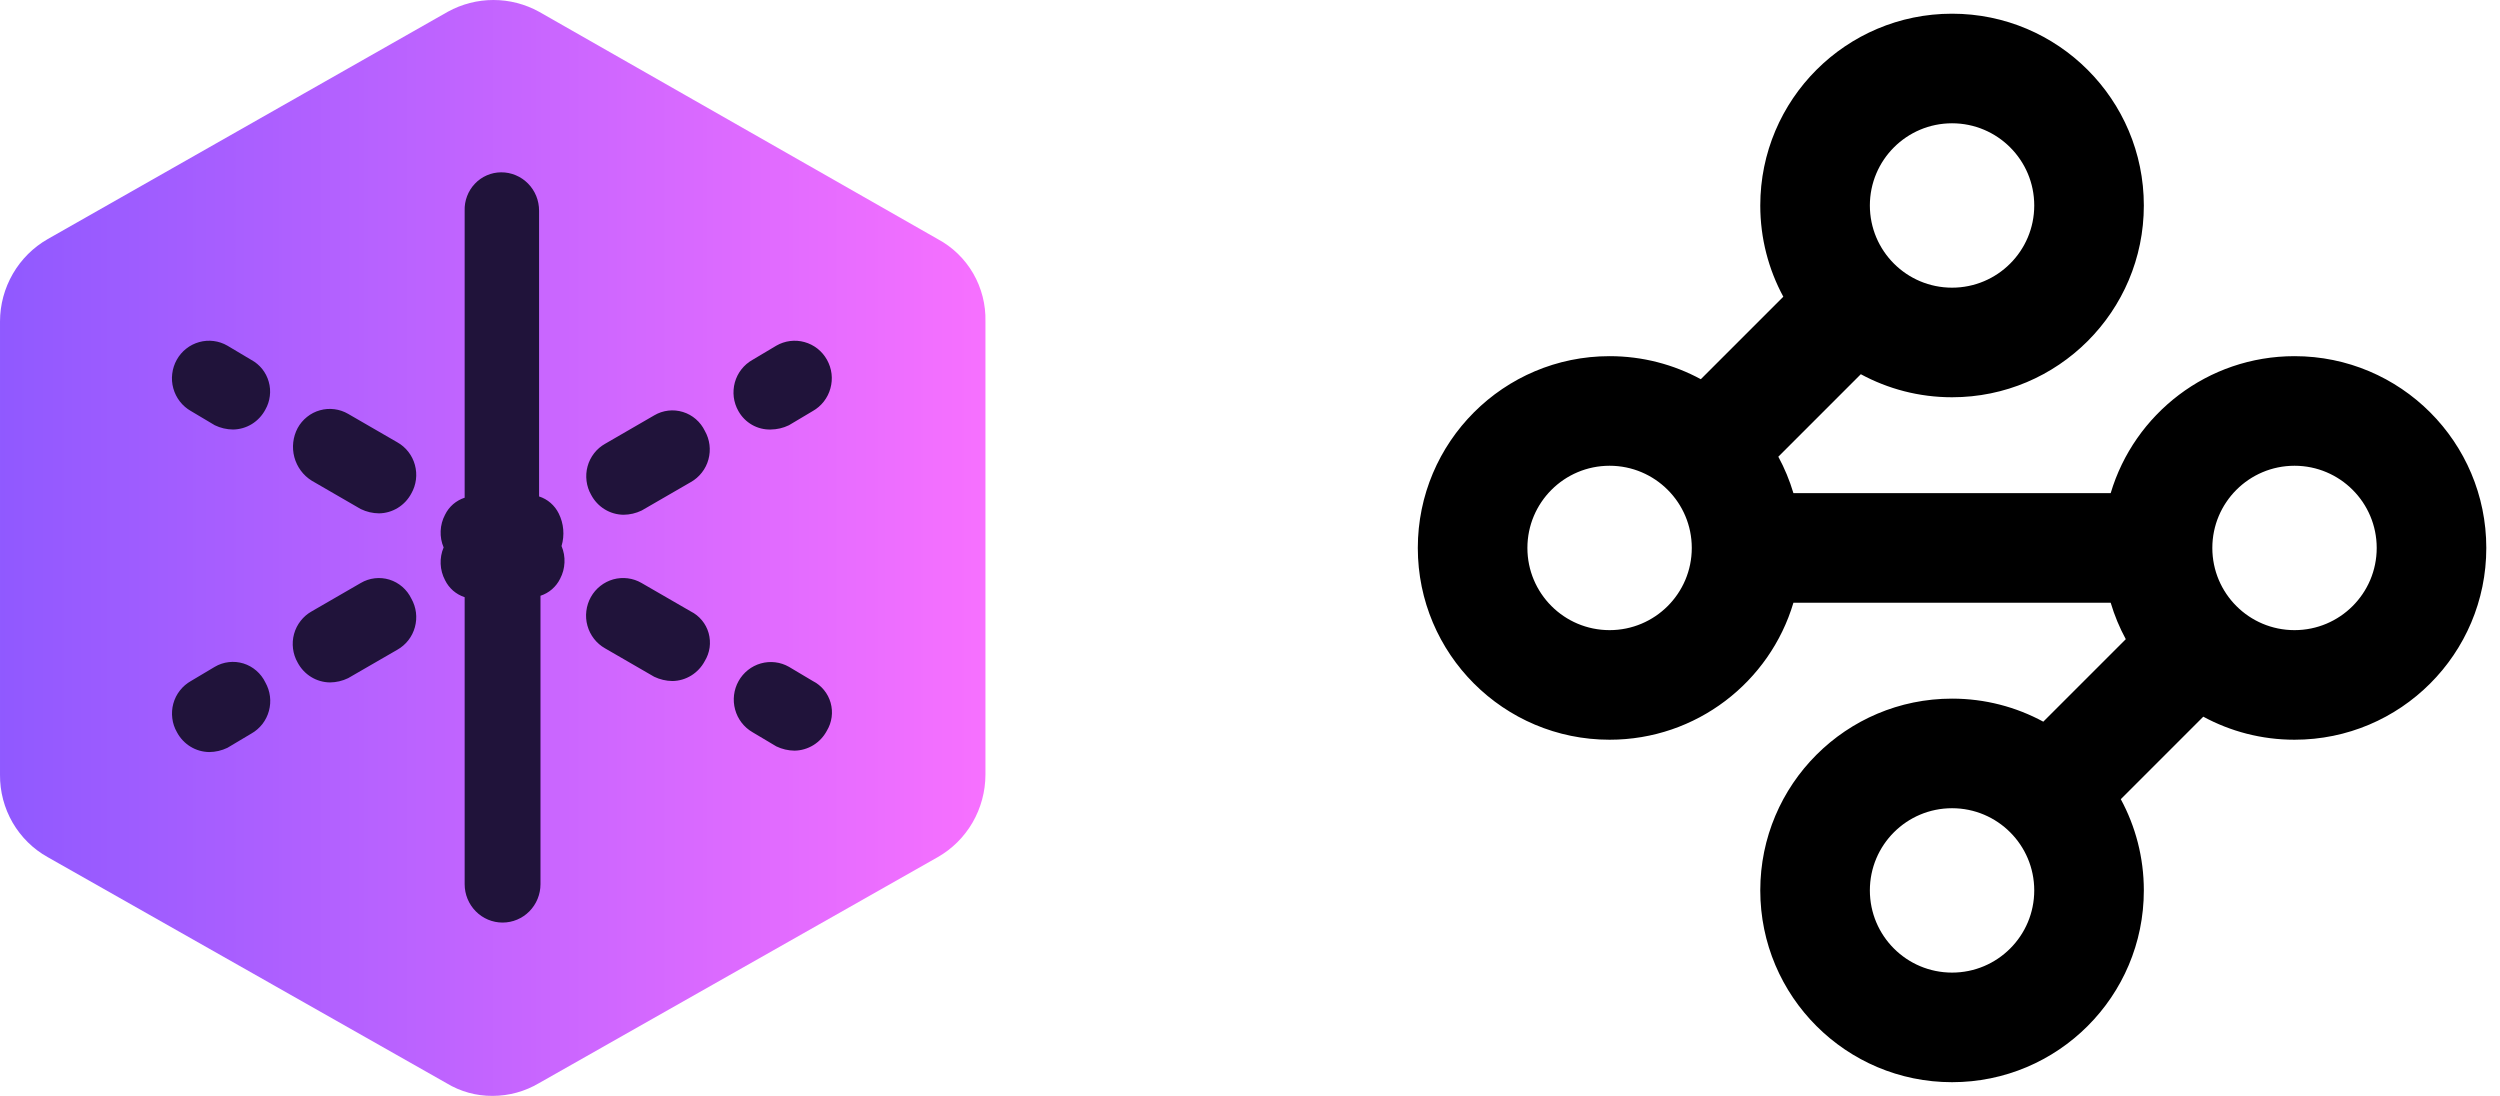 <svg width="73" height="32" viewBox="0 0 73 32" fill="none" xmlns="http://www.w3.org/2000/svg">
<path d="M27.381 6.981L15.74 0.343C15.331 0.118 14.873 0 14.408 0C13.943 0 13.485 0.118 13.076 0.343L1.394 6.981C0.972 7.222 0.621 7.571 0.376 7.994C0.131 8.417 0.001 8.897 8.17694e-05 9.387V22.623C-0.004 23.114 0.124 23.597 0.369 24.021C0.615 24.444 0.969 24.793 1.394 25.029L13.035 31.627C13.443 31.875 13.911 32.004 14.387 32C14.863 31.999 15.33 31.87 15.74 31.627L27.381 25.029C27.803 24.789 28.154 24.439 28.399 24.017C28.644 23.594 28.773 23.113 28.775 22.623V9.387C28.787 8.895 28.663 8.409 28.417 7.983C28.17 7.558 27.812 7.211 27.381 6.981Z" fill="url(#paint0_linear_145_1805)"/>
<path d="M6.272 19.471L5.575 19.886C5.451 19.956 5.341 20.05 5.253 20.163C5.164 20.276 5.099 20.406 5.061 20.545C5.023 20.684 5.013 20.83 5.031 20.973C5.048 21.116 5.094 21.254 5.166 21.379C5.257 21.552 5.393 21.698 5.559 21.8C5.724 21.902 5.914 21.957 6.108 21.96C6.293 21.959 6.475 21.916 6.641 21.836L7.338 21.421C7.463 21.351 7.572 21.256 7.661 21.143C7.749 21.03 7.814 20.9 7.852 20.761C7.89 20.622 7.901 20.476 7.883 20.333C7.865 20.19 7.819 20.052 7.748 19.927C7.685 19.795 7.595 19.678 7.485 19.583C7.375 19.488 7.247 19.416 7.108 19.373C6.97 19.331 6.824 19.317 6.68 19.334C6.536 19.351 6.397 19.397 6.272 19.471ZM10.535 17.023L9.101 17.852C8.976 17.922 8.866 18.017 8.778 18.13C8.69 18.243 8.624 18.373 8.586 18.512C8.548 18.651 8.538 18.797 8.556 18.94C8.574 19.083 8.619 19.221 8.691 19.346C8.782 19.519 8.918 19.665 9.084 19.767C9.249 19.869 9.439 19.924 9.633 19.927C9.818 19.925 10 19.883 10.166 19.802L11.601 18.973C11.726 18.903 11.835 18.808 11.924 18.695C12.012 18.582 12.077 18.452 12.115 18.313C12.153 18.174 12.164 18.029 12.146 17.885C12.128 17.742 12.082 17.604 12.011 17.479C11.947 17.347 11.858 17.23 11.748 17.135C11.638 17.04 11.51 16.968 11.371 16.925C11.233 16.883 11.087 16.869 10.943 16.886C10.799 16.903 10.66 16.949 10.535 17.023ZM16.315 14.994C16.257 14.876 16.176 14.771 16.078 14.686C15.979 14.6 15.865 14.536 15.741 14.496V6.152C15.741 6.005 15.713 5.859 15.658 5.723C15.602 5.587 15.521 5.463 15.418 5.359C15.315 5.255 15.193 5.172 15.058 5.116C14.924 5.06 14.78 5.031 14.634 5.032C14.491 5.032 14.349 5.062 14.217 5.119C14.085 5.176 13.966 5.259 13.867 5.364C13.768 5.468 13.69 5.592 13.639 5.727C13.587 5.863 13.563 6.007 13.568 6.152V14.533C13.445 14.573 13.33 14.638 13.231 14.723C13.133 14.809 13.052 14.913 12.995 15.031C12.918 15.177 12.874 15.338 12.867 15.504C12.86 15.669 12.889 15.833 12.954 15.985C12.889 16.137 12.86 16.302 12.867 16.467C12.874 16.632 12.918 16.794 12.995 16.94C13.052 17.057 13.133 17.162 13.231 17.248C13.33 17.333 13.445 17.398 13.568 17.438V25.819C13.568 26.116 13.685 26.401 13.893 26.611C14.1 26.821 14.382 26.939 14.675 26.939C14.969 26.939 15.25 26.821 15.458 26.611C15.665 26.401 15.782 26.116 15.782 25.819V17.396C15.906 17.356 16.02 17.292 16.119 17.206C16.217 17.121 16.298 17.016 16.356 16.898C16.433 16.752 16.476 16.591 16.483 16.426C16.491 16.261 16.461 16.096 16.397 15.944C16.491 15.628 16.462 15.288 16.315 14.994ZM19.106 12.127L17.672 12.957C17.547 13.027 17.437 13.121 17.349 13.234C17.261 13.348 17.195 13.477 17.157 13.617C17.119 13.755 17.109 13.901 17.127 14.044C17.145 14.187 17.19 14.325 17.262 14.45C17.353 14.623 17.489 14.769 17.655 14.871C17.82 14.973 18.01 15.028 18.204 15.031C18.389 15.03 18.571 14.987 18.737 14.907L20.172 14.077C20.297 14.007 20.406 13.912 20.494 13.799C20.583 13.686 20.648 13.556 20.686 13.417C20.724 13.278 20.735 13.133 20.717 12.989C20.699 12.846 20.653 12.708 20.582 12.583C20.518 12.451 20.429 12.334 20.319 12.239C20.209 12.144 20.081 12.072 19.942 12.03C19.804 11.987 19.658 11.973 19.514 11.99C19.37 12.007 19.231 12.053 19.106 12.127ZM22.504 12.542C22.689 12.54 22.87 12.498 23.037 12.417L23.734 12.002C23.858 11.932 23.968 11.837 24.056 11.724C24.145 11.61 24.21 11.48 24.248 11.341C24.287 11.202 24.298 11.057 24.281 10.914C24.264 10.77 24.218 10.632 24.148 10.506C24.078 10.38 23.984 10.27 23.872 10.181C23.759 10.092 23.63 10.027 23.493 9.989C23.355 9.95 23.212 9.94 23.07 9.958C22.929 9.976 22.792 10.022 22.668 10.094L21.971 10.509C21.847 10.579 21.737 10.673 21.649 10.786C21.56 10.899 21.495 11.03 21.457 11.168C21.419 11.307 21.409 11.453 21.426 11.596C21.444 11.739 21.49 11.877 21.561 12.002C21.655 12.171 21.793 12.31 21.959 12.405C22.125 12.5 22.313 12.547 22.504 12.542ZM23.734 19.886L23.037 19.471C22.787 19.329 22.492 19.294 22.216 19.372C21.941 19.45 21.707 19.636 21.566 19.888C21.425 20.14 21.389 20.439 21.465 20.718C21.541 20.998 21.723 21.235 21.971 21.379L22.668 21.794C22.835 21.875 23.017 21.917 23.201 21.919C23.395 21.916 23.585 21.86 23.751 21.758C23.916 21.656 24.052 21.511 24.144 21.338C24.217 21.217 24.265 21.081 24.284 20.941C24.303 20.8 24.293 20.657 24.254 20.52C24.216 20.384 24.149 20.257 24.06 20.148C23.97 20.038 23.859 19.949 23.734 19.886ZM20.168 17.852L18.733 17.023C18.609 16.951 18.473 16.905 18.331 16.887C18.19 16.869 18.046 16.879 17.908 16.917C17.771 16.956 17.642 17.021 17.53 17.11C17.417 17.199 17.323 17.309 17.253 17.435C17.183 17.561 17.138 17.699 17.121 17.843C17.103 17.986 17.114 18.131 17.153 18.27C17.191 18.409 17.257 18.539 17.345 18.653C17.433 18.766 17.543 18.861 17.667 18.931L19.102 19.761C19.268 19.841 19.45 19.884 19.635 19.886C19.829 19.883 20.019 19.828 20.185 19.725C20.35 19.623 20.486 19.478 20.578 19.305C20.652 19.184 20.701 19.049 20.721 18.908C20.74 18.767 20.73 18.623 20.692 18.486C20.653 18.349 20.587 18.222 20.496 18.113C20.406 18.004 20.294 17.915 20.168 17.852ZM9.101 14.035L10.535 14.865C10.702 14.946 10.883 14.988 11.068 14.99C11.262 14.987 11.452 14.932 11.618 14.829C11.784 14.727 11.919 14.582 12.011 14.409C12.082 14.284 12.128 14.146 12.146 14.002C12.164 13.859 12.153 13.714 12.115 13.575C12.077 13.436 12.012 13.306 11.924 13.193C11.835 13.079 11.726 12.985 11.601 12.915L10.166 12.085C10.043 12.013 9.906 11.967 9.765 11.949C9.623 11.931 9.48 11.941 9.343 11.98C9.205 12.018 9.077 12.084 8.965 12.174C8.853 12.263 8.76 12.374 8.691 12.5C8.553 12.761 8.519 13.065 8.595 13.35C8.672 13.635 8.852 13.88 9.101 14.035ZM7.338 10.509L6.641 10.094C6.517 10.022 6.381 9.976 6.239 9.958C6.098 9.94 5.954 9.95 5.816 9.989C5.679 10.027 5.55 10.092 5.438 10.181C5.325 10.27 5.231 10.38 5.161 10.506C5.091 10.632 5.046 10.77 5.029 10.914C5.011 11.057 5.022 11.202 5.061 11.341C5.099 11.48 5.165 11.61 5.253 11.724C5.341 11.837 5.451 11.932 5.575 12.002L6.272 12.417C6.439 12.498 6.621 12.54 6.805 12.542C6.999 12.539 7.189 12.484 7.355 12.382C7.521 12.279 7.656 12.134 7.748 11.961C7.818 11.839 7.862 11.704 7.879 11.564C7.897 11.424 7.886 11.282 7.847 11.147C7.809 11.011 7.744 10.885 7.657 10.775C7.569 10.666 7.461 10.575 7.338 10.509Z" fill="#20133A"/>
<path fill-rule="evenodd" clip-rule="evenodd" d="M57 3.6C55.674 3.6 54.6 4.675 54.6 6C54.6 7.326 55.674 8.4 57 8.4C58.325 8.4 59.4 7.326 59.4 6C59.4 4.675 58.325 3.6 57 3.6ZM51.4 6C51.4 2.907 53.907 0.4 57 0.4C60.093 0.4 62.6 2.907 62.6 6C62.6 9.093 60.093 11.6 57 11.6C56.035 11.6 55.128 11.356 54.336 10.927L51.927 13.336C52.109 13.671 52.257 14.028 52.368 14.4H61.632C62.32 12.087 64.463 10.4 67 10.4C70.093 10.4 72.6 12.907 72.6 16C72.6 19.093 70.093 21.6 67 21.6C66.035 21.6 65.128 21.356 64.336 20.927L61.927 23.336C62.356 24.128 62.6 25.036 62.6 26C62.6 29.093 60.093 31.6 57 31.6C53.907 31.6 51.4 29.093 51.4 26C51.4 22.907 53.907 20.4 57 20.4C57.964 20.4 58.872 20.644 59.664 21.073L62.073 18.664C61.891 18.329 61.743 17.972 61.632 17.6H52.368C51.68 19.913 49.537 21.6 47 21.6C43.907 21.6 41.4 19.093 41.4 16C41.4 12.907 43.907 10.4 47 10.4C47.964 10.4 48.872 10.644 49.664 11.073L52.073 8.664C51.644 7.872 51.4 6.964 51.4 6ZM54.6 26C54.6 24.674 55.674 23.6 57 23.6C58.325 23.6 59.4 24.674 59.4 26C59.4 27.326 58.325 28.4 57 28.4C55.674 28.4 54.6 27.326 54.6 26ZM47 13.6C45.674 13.6 44.6 14.675 44.6 16C44.6 17.326 45.674 18.4 47 18.4C48.325 18.4 49.4 17.326 49.4 16C49.4 14.675 48.325 13.6 47 13.6ZM64.6 16C64.6 14.675 65.674 13.6 67 13.6C68.325 13.6 69.4 14.675 69.4 16C69.4 17.326 68.325 18.4 67 18.4C65.674 18.4 64.6 17.326 64.6 16Z" fill="black"/>
<defs>
<linearGradient id="paint0_linear_145_1805" x1="8.17694e-05" y1="16.001" x2="28.779" y2="16.001" gradientUnits="userSpaceOnUse">
<stop stop-color="#9059FF"/>
<stop offset="1" stop-color="#F770FF"/>
</linearGradient>
</defs>
</svg>
